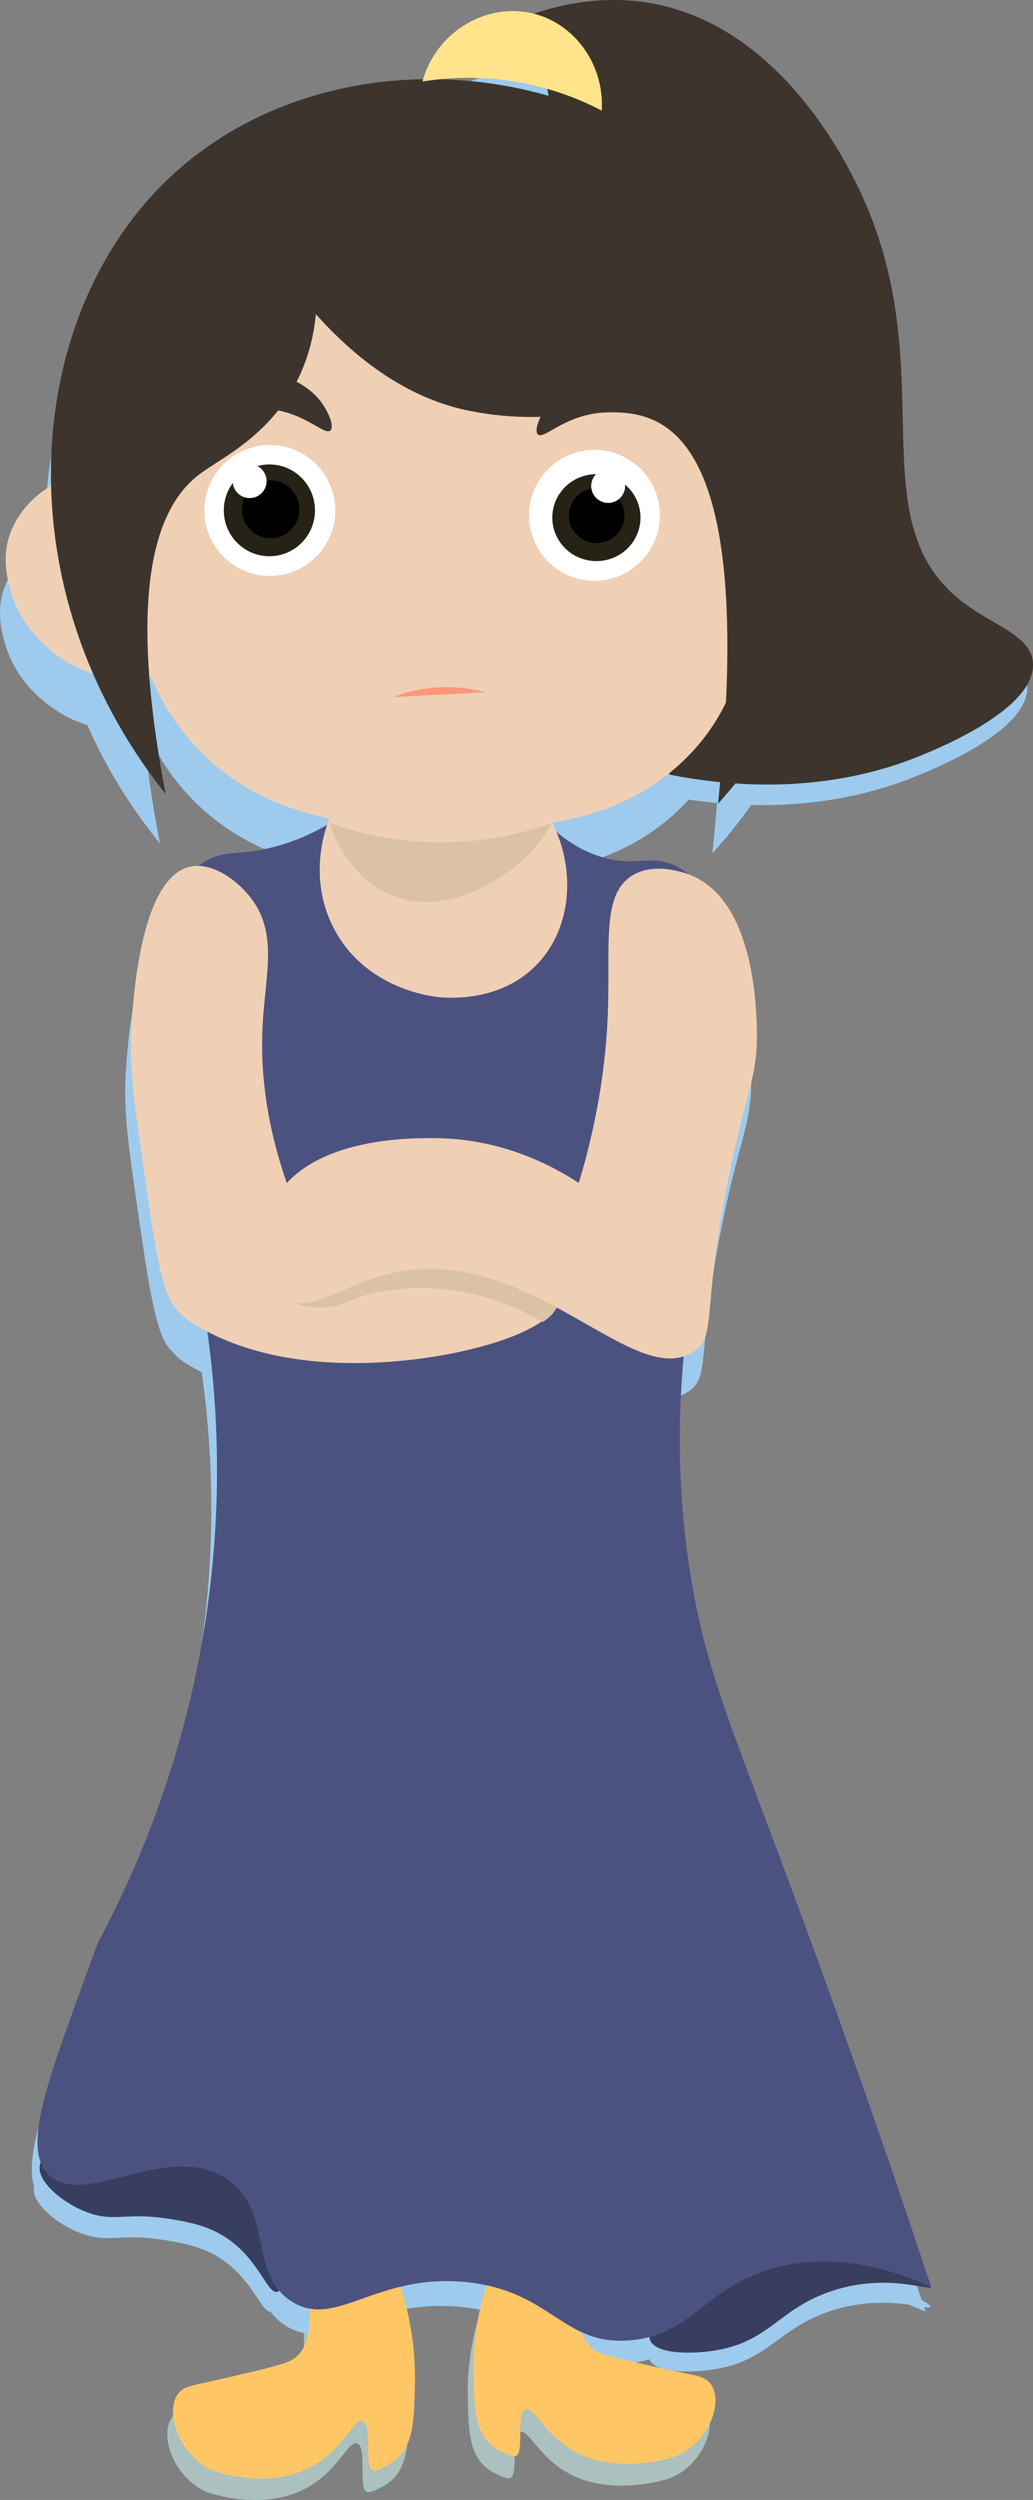 <?xml version="1.0" encoding="UTF-8"?>
<svg id="Layer_2" data-name="Layer 2" xmlns="http://www.w3.org/2000/svg" viewBox="0 0 213.2 515.76">
  <rect x="0" y="0" width="213.2" height="515.76" fill="#808080" stroke="none"/>
  <defs>
    <style>
      .cls-1 {
        fill: #ff9679;
      }

      .cls-2 {
        fill: #ffe48b;
      }

      .cls-3 {
        fill: #ffc666;
      }

      .cls-4 {
        fill: #dcc2a4;
      }

      .cls-5 {
        fill: #262216;
      }

      .cls-6 {
        fill: #3f4868;
      }

      .cls-7 {
        fill: #fff;
      }

      .cls-8 {
        fill: none;
      }

      .cls-9 {
        fill: #3c342d;
      }

      .cls-10 {
        fill: #f0d0b4;
      }

      .cls-11 {
        fill: #aac1c0;
      }

      .cls-12 {
        fill: #383e60;
      }

      .cls-13 {
        fill: #4b5280;
      }

      .cls-14 {
        fill: #9ecbed;
      }
    </style>
  </defs>
  <g id="Layer_1-2" data-name="Layer 1">
    <g>
      <path class="cls-14" d="M155.52,116.51c.68-.69,5.78-5.69,13-4.92,8.93.96,12.61,9.84,13,10.82,3.74,9.46-2.89,18.2-4,19.67-1.73,2.29-6.28,7.39-14,8.85-5.46,1.03-9.93-.24-12-.98,1.2-5.3,2.27-11.22,3-17.7.64-5.64.93-10.91,1-15.73Z"/>
      <path class="cls-10" d="M156.69,105.32c.68-.7,5.78-5.79,13-5,8.93.98,12.61,10.01,13,11,3.74,9.62-2.89,18.51-4,20-1.73,2.32-6.28,7.51-14,9-5.46,1.05-9.93-.25-12-1,1.2-5.39,2.27-11.41,3-18,.64-5.73.93-11.09,1-16Z"/>
      <path class="cls-14" d="M25.02,115.03c-1.06-1.42-3.37-4.06-7-4.92-6.98-1.65-14.48,4.32-17,10.82-1.93,4.99-.64,9.54,0,11.8,3.01,10.61,12.76,15.18,14,15.73,6.37,2.86,12.27,2.37,15,1.97-2.1-5.47-4.23-12.81-5-21.63-.45-5.14-.35-9.78,0-13.77Z"/>
      <path class="cls-7" d="M65.19,72.71V27.19c2.33-2.81,4.67-5.62,7-8.43"/>
      <path class="cls-8" d="M141.33,490.13c-1.56.76-4.03,1.76-7.17,2.15-1.53.19-13.06,1.61-18.65-6.46-4.6-6.63-1.8-14.78-1.43-15.78"/>
      <path class="cls-8" d="M43.03,491.44c1.56.76,4.03,1.76,7.17,2.15,1.53.19,13.06,1.61,18.65-6.46,4.6-6.63,1.8-14.78,1.43-15.78"/>
      <path class="cls-6" d="M112.02,272.76c2.94,2.4,7.61,5.64,14,8,6,2.22,11.32,2.85,15,3v-4c-6.43-1.1-10.99-3.22-14-5-5.5-3.25-8.92-7.17-12-6-1.69.64-2.54,2.54-3,4Z"/>
      <path class="cls-14" d="M86.02,29.48c2.85-10.23,13.4-16.18,23-13.77,8.49,2.13,14.59,10.39,14,19.67-3.98-2.05-10.11-4.64-18-5.9-7.91-1.26-14.56-.71-19,0Z"/>
      <path class="cls-14" d="M66.85,178.89c-.61,1.45-4.8,11.94,1,22.62,6.78,12.49,20.95,13.7,22,13.77,1.96.13,12.65.86,20-6.88,6.75-7.11,8-18.52,3-28.52-6.76.72-14.48,1.16-23,.98-8.54-.18-16.27-.95-23-1.97Z"/>
      <path class="cls-14" d="M7.02,451.35c-.52,3.5,5.64,8.29,11,9.83,4.89,1.4,7.34-.41,16,.98,2.42.39,5.13.82,8,1.97,9.74,3.88,11.7,13.35,14,12.78,3.06-.75,6.21-18.78-3.17-28.58-13.23-13.82-44.75-4.31-45.83,3.01Z"/>
      <path class="cls-14" d="M192.02,475.93c-.16.93-9.32-3.03-21,.98-10.4,3.58-12.35,9.88-23,11.8-5.23.94-12.88.88-14-1.97-1.31-3.33,6.39-10.26,13.83-13.83,19.77-9.49,44.43,1.48,44.17,3.01Z"/>
      <path class="cls-11" d="M81.6,477.11c2.48,7.79,2.98,14.49,2.87,19.46-.16,7.53-.27,12.63-4.3,15.69-.63.48-1.42.85-1.42.85-1.18.6-2.28,1.17-2.89,1.03-2.08-.45,0-9.29-2.15-10.04-1.99-.69-4.15,6.67-12.19,10.04-5.52,2.31-12.64,1.96-18.37.15-.58-.18-1.13-.44-1.72-.78-5.91-3.43-8.65-11.48-5.74-15.06,1.21-1.49,2.81-1.49,10.04-3.14,8.03-1.83,12.05-2.75,13.63-3.77,3.71-2.38,5.77-9.35-1.43-29.5"/>
      <path class="cls-11" d="M99.42,476.07c-2.48,7.41-2.98,13.78-2.87,18.5.16,7.16.27,12.01,4.3,14.92.63.45,1.42.81,1.42.81,1.18.57,2.28,1.11,2.89.98,2.08-.43,0-8.83,2.15-9.55,1.99-.66,4.15,6.35,12.19,9.55,5.52,2.19,12.64,1.86,18.37.14.58-.18,1.13-.42,1.72-.74,5.91-3.26,8.65-10.92,5.74-14.32-1.21-1.42-2.81-1.41-10.04-2.98-8.03-1.74-12.05-2.62-13.63-3.58-3.71-2.26-5.77-8.89,1.43-28.04"/>
      <path class="cls-14" d="M109.02,9.71c5.75-1.91,14.76-3.95,25-1.97,26.13,5.05,39.47,32.22,42,37.37,17.83,36.29-.36,66.84,21,83.59,6.74,5.28,14.66,7.03,15,12.78.54,9.12-18.65,16.92-23,18.68-8.94,3.63-26.56,8.86-52,3.93"/>
      <path class="cls-14" d="M155.02,122.9c-.85,14.73-1.7,30.84-14,43.27-15.19,15.35-36.22,15-51,14.75-14.42-.24-35.81-.51-51-16.72-12.66-13.51-13.49-30.4-14-41.3-.38-8.14-2.04-43.47,22-59.99,11.6-7.97,23.89-7.93,44-7.87,21.82.07,36.22.11,48,9.83,18.46,15.24,16.86,42.99,16,58.02Z"/>
      <path class="cls-14" d="M33.02,174.04c-8.33-42.86-1.43-58.66,7-64.9,4.41-3.27,14.21-7.6,20-18.68,2.78-5.33,3.68-10.39,4-13.77,12.51,13.74,23.98,18.14,32,19.67,18.67,3.57,28.41-2.51,38,1.97,10.05,4.69,18.99,21.86,13,77.69,35.38-38.42,32.1-95.62-2-125.87-29.29-25.98-77.56-28.83-108-3.93C3.89,73.29-1.96,130.85,33.02,174.04Z"/>
      <path class="cls-14" d="M66.86,179.99c-2.54,1.5-6.57,3.55-11.84,4.86-6.13,1.52-8.61.71-12,1.97-7.66,2.84-10.6,12.75-12,17.7-5.28,18.67-.09,36.25,1,39.34,6.26,17.73,15.29,51.01,10,92.44-4.02,31.49-14.78,55.73-23,70.8-9.84,26.7-16.21,41.58-10,47.2,7.52,6.8,25.06-7.57,37,.98,9.27,6.64,4.01,18.96,13,24.58,9.12,5.71,17.35-5.77,36-3.93,17.71,1.74,19.91,13.04,34,11.8,12.92-1.13,15.33-11,30-14.75,12.41-3.17,24.13.45,32,3.93-5.1-15.16-13.25-38.87-24-67.85-16.07-43.34-21.45-53.97-25-72.77-3.74-19.81-5.68-49.88,6-89.49,1.44-4.89,6.49-17.22,4-32.45-.22-1.37-4.11-23.74-16-26.55-4.04-.96-6.85.85-13-.98-4.66-1.39-8.04-3.92-10.16-5.84,4.13,12.89-.36,25.82-9.84,31.41-9.66,5.7-20.31,1.28-21,.98-11.05-4.79-17.7-18.41-15.16-33.38Z"/>
      <path class="cls-14" d="M38.02,188.79c-9.93,2.22-11.58,25.58-12,31.47-.59,8.31.27,14.5,2,26.55,2.68,18.63,4.02,27.94,7,31.47,1.03,1.22,2.07,2.16,3.25,2.91,19.54,12.26,47.05,7.84,55.75,5.94,15.8-3.45,19.45-7.85,21-10.82.37-.71,2.89-5.72,1-10.82-2.53-6.82-11.21-9.12-18-10.82-7.32-1.83-20.91-3.92-39,.98-5.68-14.73-6.4-26.45-6-34.42.52-10.4,3.13-18.43-2-25.57-2.72-3.78-8.18-7.96-13-6.88Z"/>
      <path class="cls-10" d="M26.19,103.82c-1.06-1.45-3.37-4.13-7-5-6.98-1.68-14.48,4.39-17,11-1.93,5.07-.64,9.7,0,12,3.01,10.79,12.76,15.43,14,16,6.37,2.91,12.27,2.42,15,2-2.1-5.56-4.23-13.03-5-22-.45-5.23-.35-9.95,0-14Z"/>
      <path class="cls-14" d="M142.02,190.75c12.12,5.55,12.82,25.28,13,30.48.36,10.36-2.15,12.47-6,31.47-5.41,26.72-2.2,31.23-7,34.42-12.51,8.3-34.29-22.69-63-15.73-9.99,2.42-16.87,8.46-22,4.92-4.79-3.31-5.08-12.94-1.74-19.44,6.97-13.54,29.52-13.06,33.74-13.01,13.56.17,23.85,5.59,29.26,9.08,4.33-14.05,5.67-25.81,6-34.42.53-13.7-1.3-23.73,4.74-27.76,5.18-3.46,12.64-.17,13,0Z"/>
      <path class="cls-3" d="M82.77,472.02c2.48,7.92,2.98,14.74,2.87,19.79-.16,7.66-.27,12.84-4.3,15.96-.63.49-1.42.86-1.42.86-1.18.61-2.28,1.19-2.89,1.05-2.08-.46,0-9.45-2.15-10.21-1.99-.7-4.15,6.79-12.19,10.21-5.52,2.35-12.64,1.99-18.37.15-.58-.19-1.13-.45-1.72-.79-5.91-3.49-8.65-11.68-5.74-15.32,1.21-1.52,2.81-1.51,10.04-3.19,8.03-1.87,12.05-2.8,13.63-3.83,3.71-2.42,5.77-9.51-1.43-30"/>
      <path class="cls-3" d="M100.59,470.96c-2.48,7.53-2.98,14.01-2.87,18.81.16,7.28.27,12.21,4.3,15.17.63.46,1.42.82,1.42.82,1.18.58,2.28,1.13,2.89,1,2.08-.44,0-8.98,2.15-9.71,1.99-.67,4.15,6.45,12.19,9.71,5.52,2.23,12.64,1.89,18.37.15.58-.18,1.13-.42,1.72-.75,5.91-3.32,8.65-11.1,5.74-14.56-1.21-1.44-2.81-1.44-10.04-3.03-8.03-1.77-12.05-2.66-13.63-3.64-3.71-2.3-5.77-9.04,1.43-28.52"/>
      <path class="cls-9" d="M110.19,2.82c5.75-1.94,14.76-4.01,25-2,26.13,5.14,39.47,32.77,42,38,17.83,36.91-.36,67.97,21,85,6.74,5.37,14.66,7.15,15,13,.54,9.27-18.65,17.2-23,19-8.94,3.69-26.56,9.01-52,4"/>
      <path class="cls-10" d="M156.19,111.82c-.85,14.97-1.7,31.36-14,44-15.19,15.61-36.22,15.25-51,15-14.42-.24-35.81-.51-51-17-12.66-13.74-13.49-30.91-14-42-.38-8.28-2.04-44.2,22-61,11.6-8.1,23.89-8.06,44-8,21.82.07,36.22.11,48,10,18.46,15.49,16.86,43.72,16,59Z"/>
      <circle class="cls-7" cx="55.69" cy="105.32" r="13.5"/>
      <ellipse class="cls-5" cx="55.6" cy="105.29" rx="9.41" ry="9.47"/>
      <circle class="cls-7" cx="122.69" cy="106.32" r="13.5"/>
      <ellipse class="cls-5" cx="123.09" cy="106.79" rx="9.1" ry="8.97"/>
      <path class="cls-12" d="M8.19,446.82c-.52,3.56,5.64,8.43,11,10,4.89,1.43,7.34-.41,16,1,2.42.39,5.13.84,8,2,9.74,3.95,11.7,13.57,14,13,3.06-.76,6.21-19.1-3.17-29.06-13.23-14.06-44.75-4.39-45.83,3.06Z"/>
      <path class="cls-12" d="M192.19,471.82c-.16.95-9.32-3.08-21,1-10.4,3.64-12.35,10.05-23,12-5.23.96-12.88.9-14-2-1.31-3.39,6.39-10.43,13.83-14.06,19.77-9.65,44.43,1.5,44.17,3.06Z"/>
      <path class="cls-9" d="M34.19,163.82c-8.33-43.59-1.43-59.65,7-66,4.41-3.32,14.21-7.73,20-19,2.78-5.42,3.68-10.57,4-14,12.51,13.97,23.98,18.44,32,20,18.67,3.63,28.41-2.55,38,2,10.05,4.77,18.99,22.23,13,79,35.38-39.07,32.1-97.24-2-128-29.29-26.42-77.56-29.32-108-4C5.06,61.38-.79,119.91,34.19,163.82Z"/>
      <path class="cls-13" d="M68.03,169.88c-2.54,1.52-6.57,3.61-11.84,4.94-6.13,1.55-8.61.72-12,2-7.66,2.89-10.6,12.96-12,18-5.28,18.98-.09,36.86,1,40,6.26,18.03,15.29,51.87,10,94-4.02,32.02-14.78,56.67-23,72-9.84,27.15-16.21,42.28-10,48,7.52,6.92,25.06-7.7,37,1,9.27,6.76,4.01,19.28,13,25,9.12,5.81,17.35-5.87,36-4,17.71,1.77,19.91,13.26,34,12,12.92-1.15,15.33-11.19,30-15,12.41-3.23,24.13.45,32,4-5.1-15.42-13.25-39.53-24-69-16.07-44.07-21.45-54.88-25-74-3.74-20.14-5.68-50.72,6-91,1.44-4.97,6.49-17.51,4-33-.22-1.39-4.11-24.14-16-27-4.04-.97-6.85.87-13-1-4.66-1.42-8.04-3.99-10.16-5.94,4.13,13.11-.36,26.26-9.84,31.94-9.66,5.79-20.31,1.3-21,1-11.05-4.87-17.7-18.73-15.16-33.94Z"/>
      <path class="cls-2" d="M87.19,16.82c2.85-10.4,13.4-16.45,23-14,8.49,2.17,14.59,10.57,14,20-3.98-2.08-10.11-4.72-18-6-7.91-1.28-14.56-.72-19,0Z"/>
      <path class="cls-10" d="M39.19,178.82c-9.93,2.26-11.58,26.01-12,32-.59,8.45.27,14.75,2,27,2.68,18.94,4.02,28.41,7,32,1.03,1.24,2.07,2.2,3.25,2.96,19.54,12.47,47.05,7.98,55.75,6.04,15.8-3.51,19.45-7.98,21-11,.37-.72,2.89-5.81,1-11-2.53-6.94-11.21-9.27-18-11-7.32-1.86-20.91-3.99-39,1-5.68-14.98-6.4-26.89-6-35,.52-10.58,3.13-18.75-2-26-2.72-3.84-8.18-8.1-13-7Z"/>
      <path class="cls-4" d="M58.02,266.76c.13,1.63,4.48,2.95,8,3,4.21.07,6.09-1.7,11-3,3.08-.64,6.8-1.11,11-1,10.97.27,19.37,4.28,24,7,2.57-1.73,3.03-3.1,3-4-.18-5.83-21.19-12.24-40-9-7.59,1.31-17.19,4.52-17,7Z"/>
      <path class="cls-10" d="M143.19,180.82c12.12,5.64,12.82,25.71,13,31,.36,10.53-2.15,12.68-6,32-5.41,27.17-2.2,31.76-7,35-12.51,8.44-34.29-23.07-63-16-9.99,2.46-16.87,8.61-22,5-4.79-3.37-5.08-13.16-1.74-19.77,6.97-13.77,29.52-13.29,33.74-13.23,13.56.17,23.85,5.69,29.26,9.23,4.33-14.28,5.67-26.25,6-35,.53-13.93-1.3-24.13,4.74-28.23,5.18-3.52,12.64-.17,13,0Z"/>
      <path class="cls-9" d="M45.19,83.82c.73,1.95,7.62-1.44,16,2,3.8,1.56,6.13,3.78,7,3,.87-.78-.4-3.9-2-6-2.77-3.63-8.41-6.63-14-5-3.93,1.14-7.57,4.49-7,6Z"/>
      <path class="cls-9" d="M134.03,84.63c-.73,1.95-7.62-1.44-16,2-3.8,1.56-6.13,3.78-7,3-.87-.78.4-3.9,2-6,2.77-3.63,8.41-6.63,14-5,3.93,1.14,7.57,4.49,7,6Z"/>
      <path class="cls-1" d="M81.19,143.82c2.1-.82,5.18-1.75,9-2,4.23-.28,7.71.38,10,1"/>
      <path class="cls-10" d="M68.02,168.76c-.61,1.48-4.8,12.14,1,23,6.78,12.7,20.95,13.93,22,14,1.96.14,12.65.88,20-7,6.75-7.23,8-18.84,3-29-6.76.74-14.48,1.18-23,1-8.54-.18-16.27-.97-23-2Z"/>
      <path class="cls-4" d="M68.02,169.76c.5,1.6,3.67,11.3,13,15,10.95,4.34,21.41-3.14,24-5,4.72-3.38,7.5-7.4,9-10-4.98,1.79-12.57,3.86-22,4-10.44.15-18.79-2.13-24-4Z"/>
      <ellipse cx="55.86" cy="105.08" rx="5.93" ry="5.97"/>
      <ellipse cx="123.14" cy="106.37" rx="5.74" ry="5.66"/>
      <circle class="cls-7" cx="51.52" cy="99.26" r="3.5"/>
      <circle class="cls-7" cx="125.52" cy="100.26" r="3.5"/>
    </g>
  </g>
</svg>